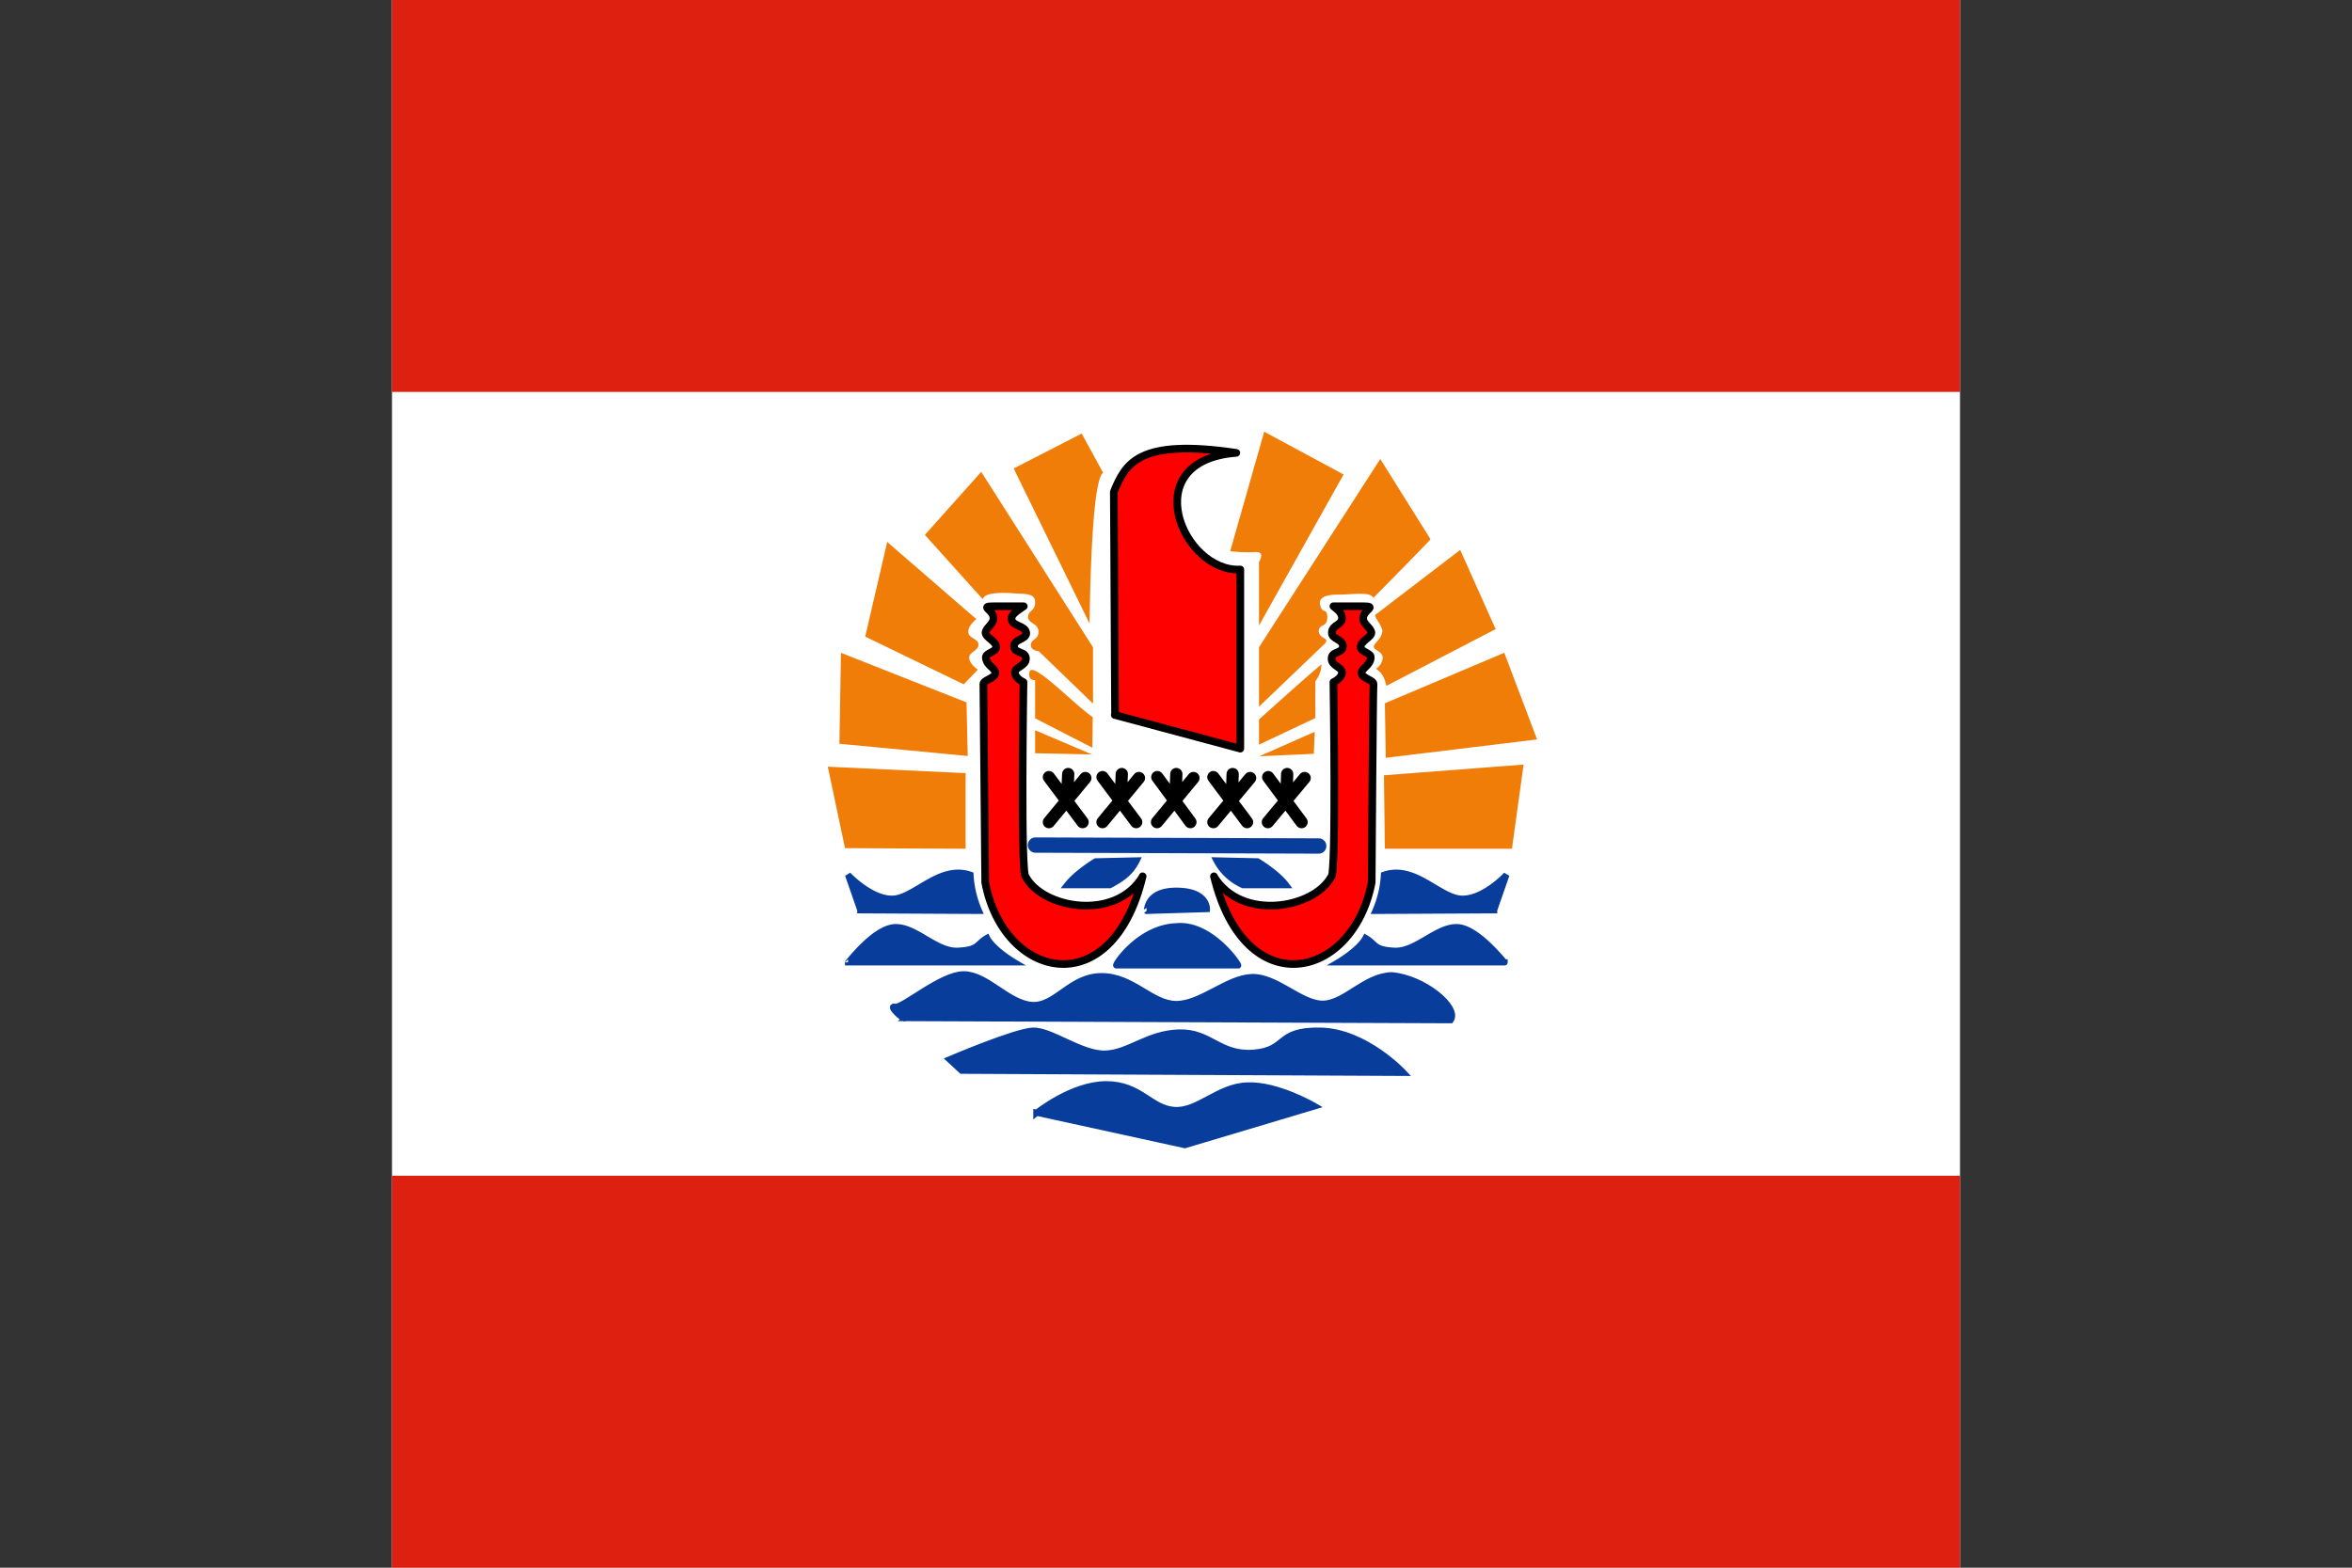 <svg id="flag-icons-pf" xmlns="http://www.w3.org/2000/svg" xmlns:xlink="http://www.w3.org/1999/xlink" viewBox="0 0 768 512"><rect x="0" y="0" width="768" height="512" fill="#333333" stroke="none"/><defs><clipPath id="clip-path" transform="translate(128)"><rect width="512" height="512" fill="none"/></clipPath></defs><title>pf</title><g clip-path="url(#clip-path)"><path d="M0,0H512V512H0Z" transform="translate(128)" fill="#fff"/><path d="M210.4,363.5s11.6-9.4,22.8-9.4,14.4,7.8,22.2,8.4,14.4-7.8,24-8c9.8-.4,22,6.8,22,6.8L258.9,374l-48.5-10.6Zm-24.3-13.8,144.3.7s-12.5-13.5-27.2-13.8-10.6,6.3-21.8,7.2-14.1-6.9-24.4-6.6-16.3,6.6-24,6.9c-7.9.3-17.9-7.8-23.8-7.5S182,346,182,346l4,3.7Zm-18.5-17.2,178.1.7c2.9-4.1-8.7-13.8-19.3-14.7-8.8.3-15,9-22.2,9.3s-15.3-9-23.5-8.7c-8,.3-16.5,8.8-24.6,8.8s-14.1-9.1-24.4-9.1-15,10-22.8,9.4-14.7-10-22.2-10-20,11.2-22.5,10.6,3.1,4.7,3.4,3.7Z" transform="translate(128)" fill="#083d9c" stroke="#083d9c" stroke-width="2" fill-rule="evenodd"/><path d="M236,233.5l41,11V186c-18.8,1-34.4-35.6-1.3-38.1-32.4-4.8-36.2,3.7-40,12.7l.4,72.9Z" transform="translate(128)" fill="red" stroke="#000" stroke-linejoin="round" stroke-width="2.5" fill-rule="evenodd"/><path d="M210.1,276l92.5.3" transform="translate(128)" fill="#083d9c" stroke="#083d9c" stroke-linecap="round" stroke-width="5" fill-rule="evenodd"/><path d="M214.5,253.8l11,14.7m-11,0,11.9-14.4m-5.6-1.3-.4,9.1m11.6-8.1,11,14.7m-11,0,11.9-14.4m-5.6-1.3-.4,9.1m12-8.1,10.8,14.7m-10.9,0,11.9-14.4m-5.6-1.3-.3,9.1m12.4-8.1,11,14.7m-11,0,12-14.4m-5.7-1.3-.3,9.1m11.9-8.1L297,268.5m-11,0,12-14.4m-5.7-1.3-.3,9.1" transform="translate(128)" fill="none" stroke="#000" stroke-linecap="round" stroke-width="4"/><path d="M148,277l39.3.2V252.5l-45-2.1,5.6,26.5Zm-2-34.1,42,4-.4-17.5-41-16.2-.5,29.7Zm8.5-35,32.2,15.6,4.6-4.8s-3-2-2.8-4c0-1.8,3-2.1,3-4.2,0-1.9-3.3-2.1-3.3-4-.3-2,2.6-4.3,2.6-4.3L161.7,177l-7.2,31Zm211.2,69.3H324.2l-.3-24,45.6-3.5-3.8,27.5Zm-41.2-29.7,49.4-6-10.7-28.3-39,16.5.3,17.8Zm36-42.1L324.7,224c-.5-2-1-4-3.4-5.6a4.58,4.58,0,0,0,2.2-3.5c0-2.2-2.9-2.5-2.9-3.7s2.6-2.4,2.8-5.2c-.3-2-2.8-4.6-2.3-5.2l27.7-21.2,11.5,25.7ZM283.1,247l17.9-.8.3-7.2-18.1,8Zm-54.3-.6L210,246v-7.5l18.8,8Zm-.1-2.2L210,234.6V222.1s-2.2.3-1.9-2.2c.1-5.2,13.8,9.5,20.7,14.3Zm54.4-1.1V235s16.8-15.2,20.4-18a9.54,9.54,0,0,1-2,5.5v12l-18.4,8.7ZM174,174.7l18.9,21c.5-2,4.8-2.2,9.2-2,4.4.4,7.9-.2,7.9,3,0,3-2.3,2.6-2.3,4.8s3.4,2,3.4,4.8-2.4,2.2-2.5,4.4c0,1.8,2.6,2,2.6,2l17.7,17.1V211.4l-36.5-57.3L174,174.7ZM203,153l24.8,50.7s.3-46.8,4.4-49.3l-7-12.8Zm107.7,2-27.6,49.3V183.5s2.3-3.5-1.3-3.2a45.11,45.11,0,0,1-8.1-.3l11.1-39,26,14Zm28.4,21.1c-.3.6-18.7,19.2-18.7,19.2-.8-2.2-6.4-1.1-11.6-1.1s-6,1.7-5.8,3c.6,3.7,2.4,1,2.4,4.4s-2.6,2-2.8,4.5c.2,2.8,4,2.1,1.8,4.3l-21.3,20.4V211.4l39.6-61.5,16.4,26.2Z" transform="translate(128)" fill="#ef7d08" fill-rule="evenodd"/><path d="M245.1,286.3c-8.9,14.7-32.7,10.4-38.2,0-1.7-.4-.7-63.5-.7-63.5s-2.7-1.2-2.8-3.1,3.6-2.1,3.6-4.6-3.8-1.6-3.9-4,4.1-2.2,4-4.4c-.3-2.5-4.6-2.1-4.8-4.5-.2-1.8,3-3.4,4-4.2h-9.9c-4.8,0,.1,1.1,0,4,0,1.8-2.4,3-2.6,4.6,0,1.6,3.4,2.7,3.5,4.7,0,1.7-3.5,1.9-3.4,3.5.3,2.7,3.1,3.3,3.1,5s-3.9,2.3-3.9,3.6l.6,64.8c6,31.8,41.4,39.8,51.4-2Zm23.3,0c9,14.7,32.7,10.4,38.3,0,1.7-.4.7-63.5.7-63.5s2.7-1.2,2.8-3.1-3.4-2.1-3.4-4.6,3.6-1.6,3.7-4-3.8-2.3-3.6-4.6c.2-2.5,3.1-2.2,3.3-4.5.1-2-1.9-3.2-2.8-4h9.7c4.9,0,0,1.1,0,4,0,1.8,2.5,3,2.7,4.6,0,1.6-3.5,2.7-3.5,4.7,0,1.7,3.5,1.9,3.3,3.5-.2,2.7-3,3.3-3,5s3.9,2.3,3.9,3.6c-.2,2.6-.6,64.8-.6,64.8-6.1,31.8-41.4,39.8-51.5-2Z" transform="translate(128)" fill="red" stroke="#000" stroke-linejoin="round" stroke-width="2.5" fill-rule="evenodd"/><path d="M236.5,315.3h39.8c.3-.3-9-13.8-20-12.8-12.2.3-20.5,12.8-19.8,12.8Zm126.8-1H308.9s7-4.1,9-8c3.5,2,2.5,3.9,9.5,4.2s13.8-8,20.5-7.7S363.3,314.6,363.3,314.3Zm-214.4,0h54.4s-7-4.1-9-8c-3.5,2-2.5,3.9-9.6,4.2s-13.7-8-20.5-7.7-15.3,11.8-15.3,11.5Zm4-17,38.8.2a34.53,34.53,0,0,1-2.8-11.8c-10-3.5-18.2,7.5-25.3,7.8s-14.7-7.8-14.7-7.8l4,11.5Zm207,0-38.8.2a34.53,34.53,0,0,0,2.8-11.8c10-3.5,18.1,7.5,25.3,7.8s14.7-7.8,14.7-7.8l-4,11.5Zm-113.5.2,19.7-.6s.3-6-10-6-9.4,7-9.7,6.6Zm-12-8.4c3.5-1.9,6.7-3.8,8.8-8.1l-13.4.3s-6.2,3.7-9.4,7.8Zm43.5,0a18.2,18.2,0,0,1-8.7-8.1l13.4.3s6.3,3.7,9.4,7.8H277.9Z" transform="translate(128)" fill="#083d9c" stroke="#083d9c" stroke-width="2" fill-rule="evenodd"/><path d="M-128,384H640V512H-128Zm0-384H640V128H-128Z" transform="translate(128)" fill="#de2010" fill-rule="evenodd"/></g></svg>